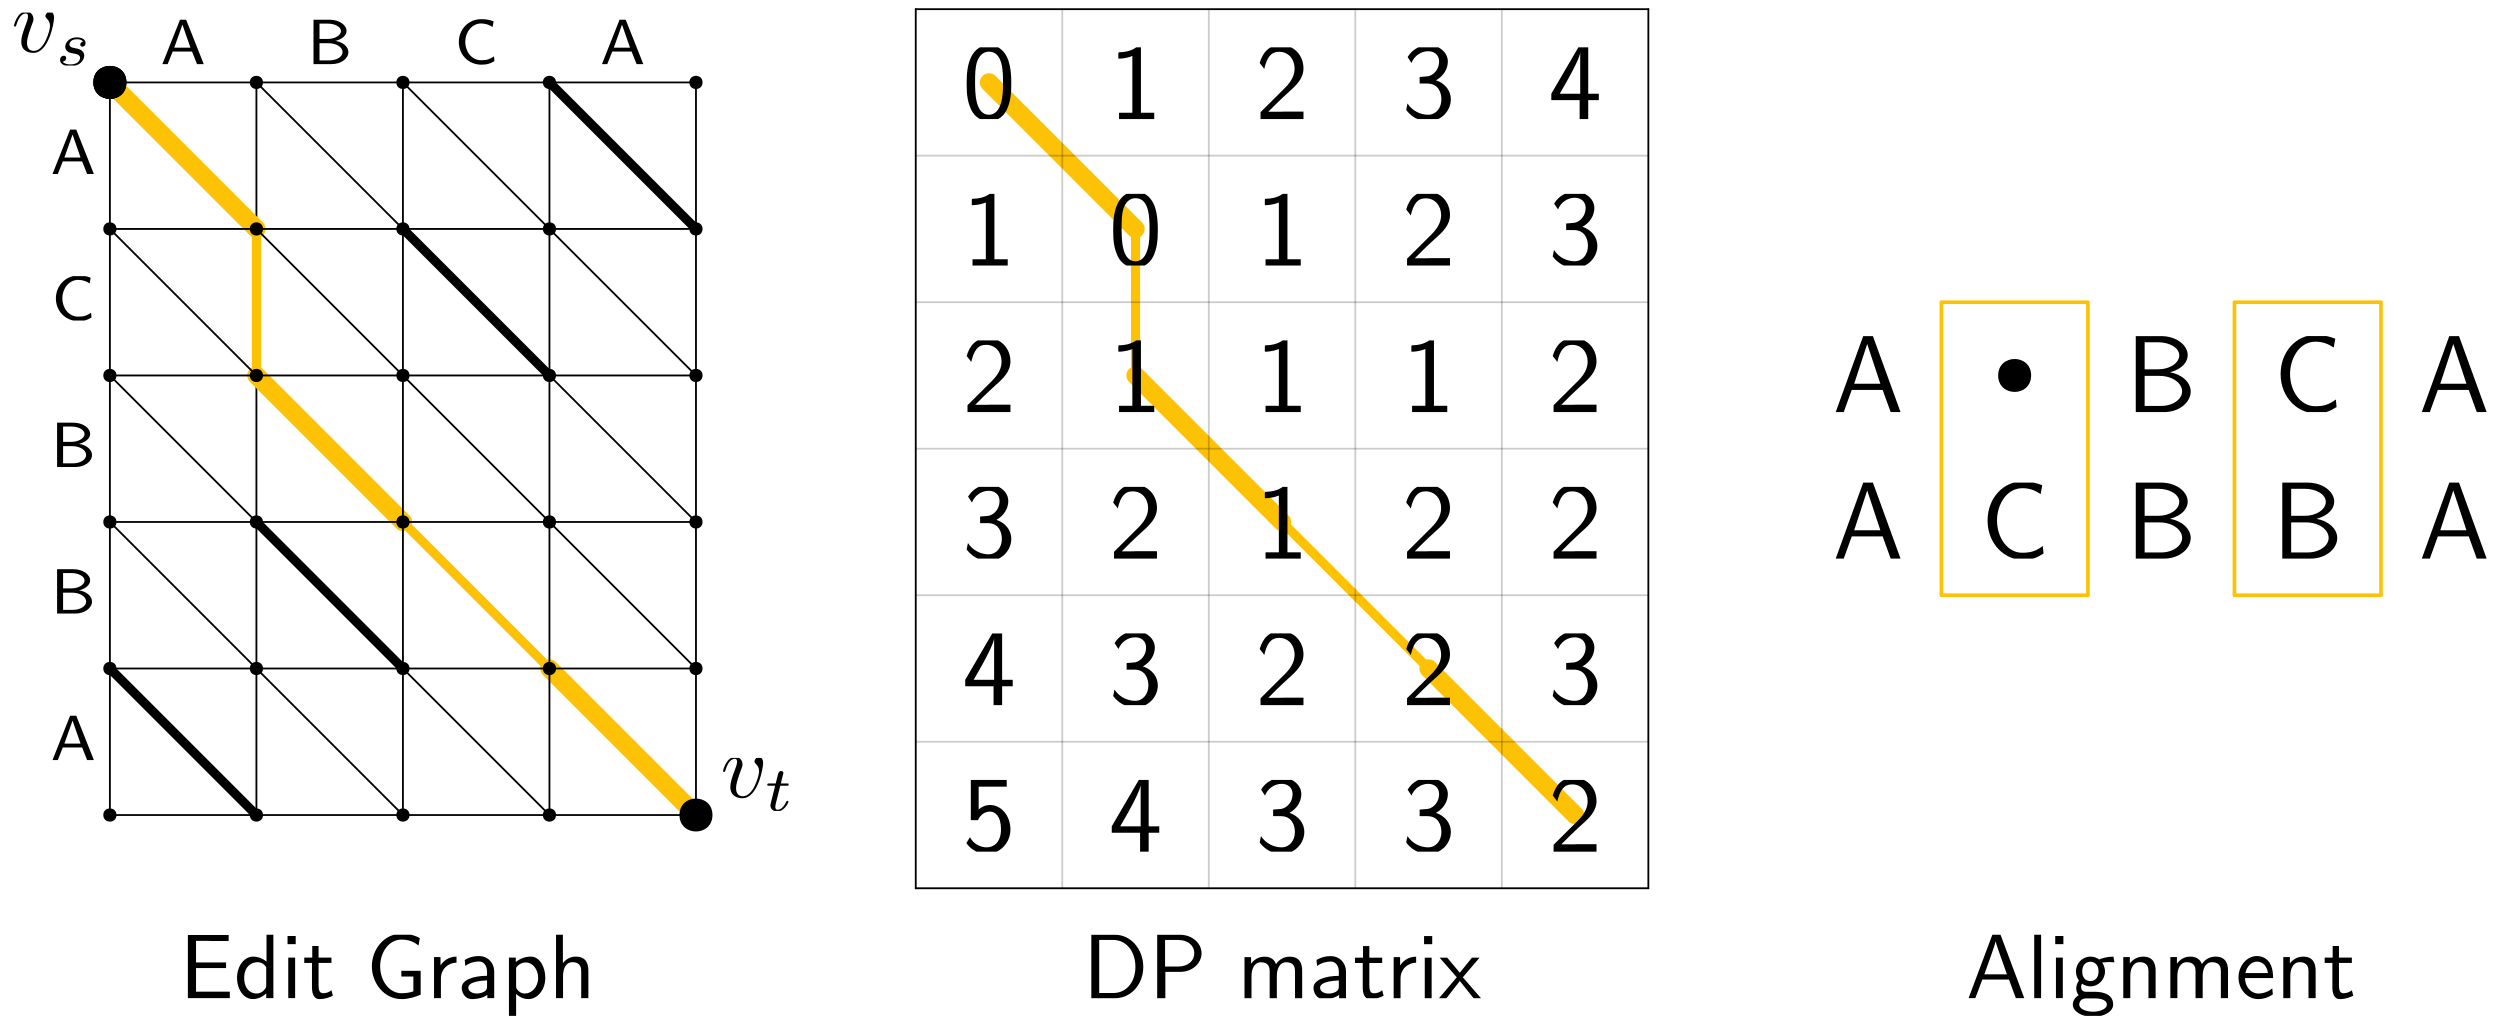 <?xml version="1.0" encoding="UTF-8"?>
<svg xmlns="http://www.w3.org/2000/svg" xmlns:xlink="http://www.w3.org/1999/xlink" width="273" height="112" viewBox="0 0 273 112">
<defs>
<g>
<g id="glyph-0-0">
<path d="M 4.672 -3.703 C 4.672 -4.25 4.406 -4.406 4.234 -4.406 C 3.984 -4.406 3.734 -4.141 3.734 -3.922 C 3.734 -3.797 3.781 -3.734 3.891 -3.625 C 4.109 -3.422 4.234 -3.172 4.234 -2.812 C 4.234 -2.391 3.625 -0.109 2.469 -0.109 C 1.953 -0.109 1.719 -0.453 1.719 -0.984 C 1.719 -1.531 2 -2.266 2.297 -3.094 C 2.375 -3.266 2.422 -3.406 2.422 -3.594 C 2.422 -4.031 2.109 -4.406 1.609 -4.406 C 0.672 -4.406 0.297 -2.953 0.297 -2.875 C 0.297 -2.766 0.391 -2.766 0.406 -2.766 C 0.516 -2.766 0.516 -2.797 0.562 -2.953 C 0.859 -3.953 1.281 -4.188 1.578 -4.188 C 1.656 -4.188 1.828 -4.188 1.828 -3.875 C 1.828 -3.625 1.719 -3.344 1.656 -3.172 C 1.219 -2.016 1.094 -1.562 1.094 -1.125 C 1.094 -0.047 1.969 0.109 2.422 0.109 C 4.094 0.109 4.672 -3.188 4.672 -3.703 Z M 4.672 -3.703 "/>
</g>
<g id="glyph-1-0">
<path d="M 3 -2.625 C 2.828 -2.578 2.703 -2.438 2.703 -2.297 C 2.703 -2.125 2.844 -2.062 2.938 -2.062 C 3.016 -2.062 3.281 -2.109 3.281 -2.469 C 3.281 -2.922 2.781 -3.078 2.344 -3.078 C 1.266 -3.078 1.062 -2.266 1.062 -2.062 C 1.062 -1.797 1.219 -1.625 1.312 -1.547 C 1.484 -1.406 1.609 -1.375 2.094 -1.297 C 2.25 -1.266 2.688 -1.188 2.688 -0.844 C 2.688 -0.719 2.609 -0.453 2.328 -0.281 C 2.047 -0.125 1.703 -0.125 1.625 -0.125 C 1.344 -0.125 0.953 -0.188 0.781 -0.422 C 1.016 -0.453 1.172 -0.625 1.172 -0.812 C 1.172 -0.984 1.047 -1.078 0.906 -1.078 C 0.703 -1.078 0.5 -0.906 0.5 -0.609 C 0.5 -0.188 0.938 0.062 1.609 0.062 C 2.906 0.062 3.141 -0.812 3.141 -1.078 C 3.141 -1.719 2.438 -1.844 2.172 -1.891 C 2.109 -1.906 1.938 -1.938 1.891 -1.953 C 1.641 -2 1.516 -2.141 1.516 -2.297 C 1.516 -2.453 1.641 -2.641 1.797 -2.75 C 1.984 -2.859 2.219 -2.875 2.344 -2.875 C 2.484 -2.875 2.844 -2.859 3 -2.625 Z M 3 -2.625 "/>
</g>
<g id="glyph-1-1">
<path d="M 1.719 -2.75 L 2.422 -2.75 C 2.562 -2.75 2.641 -2.75 2.641 -2.906 C 2.641 -3 2.562 -3 2.438 -3 L 1.781 -3 L 2.031 -4.031 C 2.047 -4.062 2.062 -4.109 2.062 -4.125 C 2.062 -4.266 1.953 -4.359 1.812 -4.359 C 1.641 -4.359 1.547 -4.234 1.484 -4.062 C 1.438 -3.875 1.531 -4.219 1.219 -3 L 0.516 -3 C 0.391 -3 0.297 -3 0.297 -2.844 C 0.297 -2.75 0.375 -2.75 0.5 -2.75 L 1.156 -2.75 L 0.75 -1.109 C 0.703 -0.938 0.641 -0.688 0.641 -0.594 C 0.641 -0.188 1 0.062 1.391 0.062 C 2.172 0.062 2.609 -0.906 2.609 -1 C 2.609 -1.094 2.516 -1.094 2.5 -1.094 C 2.406 -1.094 2.406 -1.078 2.344 -0.953 C 2.156 -0.516 1.797 -0.125 1.422 -0.125 C 1.266 -0.125 1.172 -0.219 1.172 -0.469 C 1.172 -0.531 1.203 -0.688 1.219 -0.75 Z M 1.719 -2.75 "/>
</g>
<g id="glyph-2-0">
<path d="M 5.359 -3.891 C 5.359 -4.703 5.312 -5.625 5.016 -6.469 C 4.5 -7.812 3.562 -8.078 2.922 -8.078 C 2.156 -8.078 1.406 -7.688 0.953 -6.734 C 0.562 -5.891 0.484 -4.922 0.484 -3.891 C 0.484 -2.594 0.594 -1.859 0.984 -1.016 C 1.344 -0.234 2.109 0.25 2.922 0.25 C 3.703 0.25 4.453 -0.172 4.859 -1 C 5.266 -1.859 5.359 -2.719 5.359 -3.891 Z M 2.922 -0.469 C 1.406 -0.469 1.406 -2.922 1.406 -4.047 C 1.406 -4.812 1.406 -5.547 1.609 -6.234 C 1.906 -7.078 2.422 -7.359 2.922 -7.359 C 4.453 -7.359 4.453 -5.141 4.453 -4.047 C 4.453 -3.281 4.453 -2.484 4.234 -1.75 C 3.906 -0.594 3.234 -0.469 2.922 -0.469 Z M 2.922 -0.469 "/>
</g>
<g id="glyph-2-1">
<path d="M 3.516 -8.078 L 3.281 -8.078 C 3.094 -7.891 2.516 -7.328 1.234 -7.297 C 1.062 -7.297 1.047 -7.297 1.047 -7.078 L 1.047 -6.594 C 1.781 -6.594 2.328 -6.781 2.578 -6.891 L 2.578 -0.688 L 1.125 -0.688 L 1.125 0 L 4.969 0 L 4.969 -0.688 L 3.516 -0.688 Z M 3.516 -8.078 "/>
</g>
<g id="glyph-2-2">
<path d="M 0.578 -0.75 L 0.578 0 L 5.266 0 L 5.266 -0.812 L 3.125 -0.812 C 2.984 -0.812 2.844 -0.797 2.703 -0.797 L 1.422 -0.797 C 1.734 -1.125 2.844 -2.219 3.625 -2.922 C 4.5 -3.688 5.266 -4.438 5.266 -5.531 C 5.266 -6.859 4.344 -8.078 2.766 -8.078 C 1.469 -8.078 0.812 -7.234 0.484 -6.125 C 0.875 -5.641 0.875 -5.625 0.984 -5.469 C 1.281 -6.75 1.719 -7.344 2.609 -7.344 C 3.641 -7.344 4.297 -6.531 4.297 -5.516 C 4.297 -4.891 4.047 -4.203 3.25 -3.406 Z M 0.578 -0.75 "/>
</g>
<g id="glyph-2-3">
<path d="M 1.062 -6.125 C 1.359 -6.891 2.094 -7.406 2.891 -7.406 C 3.5 -7.406 4.078 -7.047 4.078 -6.281 C 4.078 -5.469 3.531 -4.812 2.875 -4.672 C 2.828 -4.656 2.062 -4.609 1.953 -4.594 L 1.953 -3.875 L 2.797 -3.875 C 4.031 -3.875 4.328 -2.828 4.328 -2.156 C 4.328 -1.188 3.734 -0.469 2.875 -0.469 C 2.109 -0.469 1.172 -0.844 0.625 -1.703 L 0.484 -1 C 1.266 0.062 2.312 0.25 2.906 0.25 C 4.297 0.25 5.359 -0.891 5.359 -2.156 C 5.359 -3.078 4.75 -3.891 3.734 -4.234 C 4.562 -4.688 5.031 -5.484 5.031 -6.281 C 5.031 -7.297 4.062 -8.078 2.906 -8.078 C 1.953 -8.078 1.094 -7.547 0.641 -6.766 Z M 1.062 -6.125 "/>
</g>
<g id="glyph-2-4">
<path d="M 4.359 -2.062 L 5.516 -2.062 L 5.516 -2.766 L 4.359 -2.766 L 4.359 -7.828 L 3.281 -7.828 L 0.328 -2.766 L 0.328 -2.062 L 3.422 -2.062 L 3.422 0 L 4.359 0 Z M 1.25 -2.766 C 1.594 -3.375 2.062 -4.141 2.562 -5.109 C 2.703 -5.375 3.484 -6.844 3.484 -7.297 L 3.484 -2.766 Z M 1.25 -2.766 "/>
</g>
<g id="glyph-2-5">
<path d="M 1.797 -7.094 L 4.859 -7.094 L 4.859 -7.828 L 0.938 -7.828 L 0.938 -3.438 L 1.719 -3.438 C 2.016 -4.109 2.547 -4.375 3.031 -4.375 C 3.594 -4.375 4.234 -3.875 4.234 -2.453 C 4.234 -0.938 3.375 -0.469 2.672 -0.469 C 2.016 -0.469 1.234 -0.828 0.844 -1.578 L 0.453 -0.938 C 1.25 0.188 2.359 0.25 2.688 0.25 C 4.094 0.25 5.266 -0.938 5.266 -2.422 C 5.266 -3.922 4.25 -5.094 3.047 -5.094 C 2.562 -5.094 2.125 -4.906 1.797 -4.609 Z M 1.797 -7.094 "/>
</g>
<g id="glyph-3-0">
<path d="M 4.391 -8.297 L 3.328 -8.297 L 0.328 0 L 1.203 0 L 2.078 -2.422 L 5.453 -2.422 L 6.328 0 L 7.406 0 Z M 3.766 -7.438 L 5.203 -3.094 L 2.344 -3.094 Z M 3.766 -7.438 "/>
</g>
<g id="glyph-3-1">
<path d="M 1.109 -8.297 L 1.109 0 L 4.203 0 C 5.875 0 7.109 -1.078 7.109 -2.25 C 7.109 -3.297 6.078 -4.141 4.844 -4.344 C 6.234 -4.719 6.781 -5.516 6.781 -6.219 C 6.781 -7.297 5.562 -8.297 3.875 -8.297 Z M 2.078 -4.672 L 2.078 -7.625 L 3.547 -7.625 C 4.828 -7.625 5.859 -7 5.859 -6.203 C 5.859 -5.359 4.828 -4.672 3.562 -4.672 Z M 2.078 -0.672 L 2.078 -3.953 L 3.672 -3.953 C 5.219 -3.953 6.172 -3.094 6.172 -2.266 C 6.172 -1.422 5.203 -0.672 3.859 -0.672 Z M 2.078 -0.672 "/>
</g>
<g id="glyph-3-2">
<path d="M 6.812 -1.375 C 6.078 -0.844 5.578 -0.641 4.547 -0.641 C 2.984 -0.641 1.812 -2.25 1.812 -4.172 C 1.812 -5.781 2.766 -7.688 4.594 -7.688 C 5.375 -7.688 5.969 -7.453 6.578 -7.047 L 6.75 -8.016 C 5.969 -8.312 5.391 -8.422 4.562 -8.422 C 2.531 -8.422 0.781 -6.641 0.781 -4.156 C 0.781 -1.547 2.719 0.109 4.453 0.109 C 5.656 0.109 5.922 0.031 6.891 -0.547 Z M 6.812 -1.375 "/>
</g>
<g id="glyph-4-0">
<path d="M 5.109 -3.281 L 5.109 -3.891 L 1.828 -3.891 L 1.828 -6.25 L 3.203 -6.25 C 3.312 -6.25 3.438 -6.234 3.562 -6.234 L 5.391 -6.234 L 5.391 -6.891 L 0.938 -6.891 L 0.938 0 L 5.516 0 L 5.516 -0.703 L 4.266 -0.703 C 4.141 -0.703 4.031 -0.703 3.906 -0.703 L 1.828 -0.703 L 1.828 -3.281 Z M 5.109 -3.281 "/>
</g>
<g id="glyph-4-1">
<path d="M 4.328 -6.922 L 3.578 -6.922 L 3.578 -3.984 C 3.047 -4.422 2.5 -4.531 2.125 -4.531 C 1.141 -4.531 0.359 -3.5 0.359 -2.219 C 0.359 -0.906 1.125 0.109 2.078 0.109 C 2.406 0.109 2.984 0.016 3.547 -0.516 L 3.547 0 L 4.328 0 Z M 3.547 -1.391 C 3.547 -1.25 3.531 -1.062 3.219 -0.781 C 2.984 -0.578 2.734 -0.5 2.484 -0.5 C 1.859 -0.5 1.141 -0.969 1.141 -2.203 C 1.141 -3.516 2 -3.922 2.578 -3.922 C 3.031 -3.922 3.328 -3.703 3.547 -3.375 Z M 3.547 -1.391 "/>
</g>
<g id="glyph-4-2">
<path d="M 1.625 -6.781 L 0.734 -6.781 L 0.734 -5.891 L 1.625 -5.891 Z M 1.562 -4.422 L 0.812 -4.422 L 0.812 0 L 1.562 0 Z M 1.562 -4.422 "/>
</g>
<g id="glyph-4-3">
<path d="M 1.75 -3.844 L 3.156 -3.844 L 3.156 -4.422 L 1.75 -4.422 L 1.75 -5.688 L 1.062 -5.688 L 1.062 -4.422 L 0.188 -4.422 L 0.188 -3.844 L 1.031 -3.844 L 1.031 -1.188 C 1.031 -0.594 1.172 0.109 1.859 0.109 C 2.547 0.109 3.062 -0.141 3.312 -0.266 L 3.156 -0.859 C 2.891 -0.641 2.578 -0.531 2.25 -0.531 C 1.891 -0.531 1.75 -0.828 1.75 -1.359 Z M 1.75 -3.844 "/>
</g>
<g id="glyph-4-4">
<path d="M 5.984 -2.984 L 3.875 -2.984 L 3.875 -2.359 L 5.188 -2.359 L 5.188 -0.734 C 4.797 -0.594 4.312 -0.531 3.891 -0.531 C 2.578 -0.531 1.562 -1.859 1.562 -3.469 C 1.562 -5.031 2.547 -6.391 3.875 -6.391 C 4.672 -6.391 5.25 -6.156 5.75 -5.734 L 5.891 -6.547 C 5.328 -6.891 4.562 -7.031 3.891 -7.031 C 1.969 -7.031 0.656 -5.297 0.656 -3.469 C 0.656 -1.656 1.984 0.109 3.891 0.109 C 4.641 0.109 5.312 -0.094 5.984 -0.375 Z M 5.984 -2.984 "/>
</g>
<g id="glyph-4-5">
<path d="M 1.562 -2.141 C 1.562 -3.125 2.281 -3.844 3.266 -3.875 L 3.266 -4.531 C 2.375 -4.531 1.828 -4.031 1.516 -3.578 L 1.516 -4.484 L 0.812 -4.484 L 0.812 0 L 1.562 0 Z M 1.562 -2.141 "/>
</g>
<g id="glyph-4-6">
<path d="M 3.984 -2.875 C 3.984 -3.891 3.25 -4.594 2.328 -4.594 C 1.688 -4.594 1.234 -4.438 0.766 -4.172 L 0.828 -3.516 C 1.344 -3.875 1.844 -4 2.328 -4 C 2.797 -4 3.203 -3.609 3.203 -2.875 L 3.203 -2.438 C 1.703 -2.422 0.438 -2 0.438 -1.125 C 0.438 -0.703 0.703 0.109 1.578 0.109 C 1.719 0.109 2.656 0.094 3.234 -0.359 L 3.234 0 L 3.984 0 Z M 3.203 -1.312 C 3.203 -1.125 3.203 -0.875 2.859 -0.688 C 2.578 -0.516 2.188 -0.5 2.078 -0.5 C 1.609 -0.5 1.156 -0.734 1.156 -1.141 C 1.156 -1.844 2.766 -1.906 3.203 -1.938 Z M 3.203 -1.312 "/>
</g>
<g id="glyph-4-7">
<path d="M 1.594 -0.453 C 1.906 -0.172 2.344 0.109 2.938 0.109 C 3.906 0.109 4.781 -0.875 4.781 -2.219 C 4.781 -3.422 4.156 -4.531 3.203 -4.531 C 2.609 -4.531 2.031 -4.328 1.562 -3.938 L 1.562 -4.422 L 0.812 -4.422 L 0.812 1.938 L 1.594 1.938 Z M 1.594 -3.312 C 1.828 -3.672 2.219 -3.891 2.656 -3.891 C 3.406 -3.891 4 -3.141 4 -2.219 C 4 -1.203 3.297 -0.5 2.547 -0.5 C 2.156 -0.5 1.891 -0.703 1.688 -0.969 C 1.594 -1.109 1.594 -1.141 1.594 -1.312 Z M 1.594 -3.312 "/>
</g>
<g id="glyph-4-8">
<path d="M 4.344 -2.969 C 4.344 -3.625 4.188 -4.531 2.969 -4.531 C 2.359 -4.531 1.875 -4.234 1.562 -3.812 L 1.562 -6.922 L 0.812 -6.922 L 0.812 0 L 1.578 0 L 1.578 -2.438 C 1.578 -3.094 1.828 -3.922 2.594 -3.922 C 3.547 -3.922 3.562 -3.219 3.562 -2.906 L 3.562 0 L 4.344 0 Z M 4.344 -2.969 "/>
</g>
<g id="glyph-4-9">
<path d="M 0.953 -6.922 L 0.953 0 L 3.578 0 C 5.281 0 6.625 -1.516 6.625 -3.406 C 6.625 -5.328 5.281 -6.922 3.562 -6.922 Z M 1.812 -0.562 L 1.812 -6.359 L 3.344 -6.359 C 4.734 -6.359 5.766 -5.156 5.766 -3.406 C 5.766 -1.703 4.734 -0.562 3.344 -0.562 Z M 1.812 -0.562 "/>
</g>
<g id="glyph-4-10">
<path d="M 3.516 -2.875 C 4.75 -2.875 5.797 -3.781 5.797 -4.906 C 5.797 -5.969 4.812 -6.922 3.438 -6.922 L 0.953 -6.922 L 0.953 0 L 1.844 0 L 1.844 -2.875 Z M 3.219 -6.359 C 4.312 -6.359 5 -5.75 5 -4.906 C 5 -4.109 4.359 -3.453 3.219 -3.453 L 1.812 -3.453 L 1.812 -6.359 Z M 3.219 -6.359 "/>
</g>
<g id="glyph-4-11">
<path d="M 7.109 -2.969 C 7.109 -3.641 6.953 -4.531 5.734 -4.531 C 5.141 -4.531 4.625 -4.25 4.25 -3.719 C 4 -4.469 3.297 -4.531 2.984 -4.531 C 2.266 -4.531 1.797 -4.125 1.531 -3.766 L 1.531 -4.484 L 0.812 -4.484 L 0.812 0 L 1.578 0 L 1.578 -2.438 C 1.578 -3.125 1.859 -3.922 2.594 -3.922 C 3.516 -3.922 3.562 -3.281 3.562 -2.906 L 3.562 0 L 4.344 0 L 4.344 -2.438 C 4.344 -3.125 4.609 -3.922 5.359 -3.922 C 6.281 -3.922 6.328 -3.281 6.328 -2.906 L 6.328 0 L 7.109 0 Z M 7.109 -2.969 "/>
</g>
<g id="glyph-4-12">
<path d="M 2.594 -2.281 L 4.422 -4.422 L 3.594 -4.422 L 2.266 -2.781 L 0.891 -4.422 L 0.062 -4.422 L 1.938 -2.281 L 0 0 L 0.812 0 L 2.266 -1.875 L 3.766 0 L 4.578 0 Z M 2.594 -2.281 "/>
</g>
<g id="glyph-4-13">
<path d="M 3.766 -6.922 L 2.875 -6.922 L 0.281 0 L 1.016 0 L 1.781 -2.031 L 4.688 -2.031 L 5.438 0 L 6.359 0 Z M 4.469 -2.594 L 2 -2.594 L 2.641 -4.391 C 2.844 -4.984 3.156 -5.828 3.234 -6.203 C 3.266 -6.062 3.328 -5.812 3.562 -5.156 Z M 4.469 -2.594 "/>
</g>
<g id="glyph-4-14">
<path d="M 1.562 -6.922 L 0.812 -6.922 L 0.812 0 L 1.562 0 Z M 1.562 -6.922 "/>
</g>
<g id="glyph-4-15">
<path d="M 3.516 -3.891 C 3.734 -3.891 4 -3.938 4.25 -3.938 C 4.422 -3.938 4.812 -3.906 4.828 -3.906 L 4.719 -4.531 C 4.031 -4.531 3.453 -4.344 3.156 -4.219 C 2.938 -4.391 2.609 -4.531 2.203 -4.531 C 1.344 -4.531 0.625 -3.812 0.625 -2.906 C 0.625 -2.547 0.75 -2.188 0.953 -1.922 C 0.656 -1.516 0.656 -1.125 0.656 -1.078 C 0.656 -0.812 0.75 -0.531 0.922 -0.312 C 0.406 -0.016 0.281 0.453 0.281 0.703 C 0.281 1.453 1.266 2.047 2.484 2.047 C 3.703 2.047 4.688 1.469 4.688 0.703 C 4.688 -0.688 3.031 -0.688 2.641 -0.688 L 1.766 -0.688 C 1.641 -0.688 1.188 -0.688 1.188 -1.219 C 1.188 -1.328 1.219 -1.484 1.297 -1.578 C 1.5 -1.422 1.828 -1.281 2.203 -1.281 C 3.094 -1.281 3.797 -2.031 3.797 -2.906 C 3.797 -3.391 3.578 -3.766 3.469 -3.906 Z M 2.203 -1.859 C 1.828 -1.859 1.312 -2.078 1.312 -2.906 C 1.312 -3.734 1.828 -3.969 2.203 -3.969 C 2.625 -3.969 3.094 -3.688 3.094 -2.906 C 3.094 -2.141 2.625 -1.859 2.203 -1.859 Z M 2.656 0.031 C 2.875 0.031 4 0.031 4 0.719 C 4 1.156 3.312 1.484 2.5 1.484 C 1.688 1.484 0.984 1.172 0.984 0.703 C 0.984 0.672 0.984 0.031 1.75 0.031 Z M 2.656 0.031 "/>
</g>
<g id="glyph-4-16">
<path d="M 4.344 -2.969 C 4.344 -3.625 4.188 -4.531 2.969 -4.531 C 2.078 -4.531 1.578 -3.859 1.531 -3.781 L 1.531 -4.484 L 0.812 -4.484 L 0.812 0 L 1.578 0 L 1.578 -2.438 C 1.578 -3.094 1.828 -3.922 2.594 -3.922 C 3.547 -3.922 3.562 -3.219 3.562 -2.906 L 3.562 0 L 4.344 0 Z M 4.344 -2.969 "/>
</g>
<g id="glyph-4-17">
<path d="M 4.125 -2.188 C 4.125 -2.516 4.109 -3.266 3.734 -3.875 C 3.312 -4.484 2.719 -4.594 2.359 -4.594 C 1.25 -4.594 0.344 -3.531 0.344 -2.25 C 0.344 -0.938 1.312 0.109 2.5 0.109 C 3.125 0.109 3.703 -0.125 4.094 -0.406 L 4.031 -1.062 C 3.406 -0.531 2.734 -0.5 2.516 -0.5 C 1.719 -0.5 1.078 -1.203 1.047 -2.188 Z M 1.094 -2.734 C 1.25 -3.484 1.781 -3.984 2.359 -3.984 C 2.875 -3.984 3.422 -3.656 3.562 -2.734 Z M 1.094 -2.734 "/>
</g>
<g id="glyph-5-0">
<path d="M 2.797 -4.844 L 2.125 -4.844 L 0.203 0 L 0.781 0 L 1.328 -1.375 L 3.438 -1.375 L 3.984 0 L 4.719 0 Z M 2.391 -4.312 L 3.266 -1.797 L 1.5 -1.797 Z M 2.391 -4.312 "/>
</g>
<g id="glyph-5-1">
<path d="M 0.703 -4.844 L 0.703 0 L 2.688 0 C 3.719 0 4.516 -0.609 4.516 -1.312 C 4.516 -1.922 3.875 -2.422 3.094 -2.531 C 3.812 -2.703 4.312 -3.125 4.312 -3.625 C 4.312 -4.266 3.5 -4.844 2.484 -4.844 Z M 1.359 -2.75 L 1.359 -4.422 L 2.266 -4.422 C 3.047 -4.422 3.703 -4.062 3.703 -3.609 C 3.703 -3.156 3.062 -2.75 2.281 -2.75 Z M 1.359 -0.406 L 1.359 -2.281 L 2.344 -2.281 C 3.219 -2.281 3.875 -1.844 3.875 -1.312 C 3.875 -0.797 3.234 -0.406 2.469 -0.406 Z M 1.359 -0.406 "/>
</g>
<g id="glyph-5-2">
<path d="M 4.312 -0.844 C 3.828 -0.547 3.609 -0.422 2.906 -0.422 C 1.828 -0.422 1.172 -1.422 1.172 -2.438 C 1.172 -3.469 1.891 -4.438 2.906 -4.438 C 3.359 -4.438 3.844 -4.281 4.156 -4.047 L 4.266 -4.672 C 3.781 -4.859 3.391 -4.906 2.891 -4.906 C 1.5 -4.906 0.469 -3.766 0.469 -2.422 C 0.469 -0.984 1.562 0.062 2.922 0.062 C 3.609 0.062 3.891 -0.062 4.359 -0.328 Z M 4.312 -0.844 "/>
</g>
</g>
<clipPath id="clip-0">
<path clip-rule="nonzero" d="M 1.23 1.375 L 6 1.375 L 6 6 L 1.23 6 Z M 1.23 1.375 "/>
</clipPath>
<clipPath id="clip-1">
<path clip-rule="nonzero" d="M 6 4 L 10 4 L 10 7.16 L 6 7.16 Z M 6 4 "/>
</clipPath>
<clipPath id="clip-2">
<path clip-rule="nonzero" d="M 78.66 82.766 L 84 82.766 L 84 88 L 78.66 88 Z M 78.66 82.766 "/>
</clipPath>
<clipPath id="clip-3">
<path clip-rule="nonzero" d="M 83 84 L 86.996 84 L 86.996 88.551 L 83 88.551 Z M 83 84 "/>
</clipPath>
<clipPath id="clip-4">
<path clip-rule="nonzero" d="M 105.074 5.168 L 110.926 5.168 L 110.926 13 L 105.074 13 Z M 105.074 5.168 "/>
</clipPath>
<clipPath id="clip-5">
<path clip-rule="nonzero" d="M 121.074 21.168 L 126.926 21.168 L 126.926 29 L 121.074 29 Z M 121.074 21.168 "/>
</clipPath>
<clipPath id="clip-6">
<path clip-rule="nonzero" d="M 122 37.168 L 126.926 37.168 L 126.926 45 L 122 45 Z M 122 37.168 "/>
</clipPath>
<clipPath id="clip-7">
<path clip-rule="nonzero" d="M 138 37.168 L 142.926 37.168 L 142.926 45 L 138 45 Z M 138 37.168 "/>
</clipPath>
<clipPath id="clip-8">
<path clip-rule="nonzero" d="M 138 21.168 L 142.926 21.168 L 142.926 29 L 138 29 Z M 138 21.168 "/>
</clipPath>
<clipPath id="clip-9">
<path clip-rule="nonzero" d="M 154 37.168 L 158.926 37.168 L 158.926 45 L 154 45 Z M 154 37.168 "/>
</clipPath>
<clipPath id="clip-10">
<path clip-rule="nonzero" d="M 138 53.168 L 142.926 53.168 L 142.926 61 L 138 61 Z M 138 53.168 "/>
</clipPath>
<clipPath id="clip-11">
<path clip-rule="nonzero" d="M 122 5.168 L 126.926 5.168 L 126.926 13 L 122 13 Z M 122 5.168 "/>
</clipPath>
<clipPath id="clip-12">
<path clip-rule="nonzero" d="M 106 21.168 L 110.926 21.168 L 110.926 29 L 106 29 Z M 106 21.168 "/>
</clipPath>
<clipPath id="clip-13">
<path clip-rule="nonzero" d="M 105.074 37.168 L 110.926 37.168 L 110.926 45 L 105.074 45 Z M 105.074 37.168 "/>
</clipPath>
<clipPath id="clip-14">
<path clip-rule="nonzero" d="M 121.074 53.168 L 126.926 53.168 L 126.926 61 L 121.074 61 Z M 121.074 53.168 "/>
</clipPath>
<clipPath id="clip-15">
<path clip-rule="nonzero" d="M 137.074 69.168 L 142.926 69.168 L 142.926 77 L 137.074 77 Z M 137.074 69.168 "/>
</clipPath>
<clipPath id="clip-16">
<path clip-rule="nonzero" d="M 153.074 69.168 L 158.926 69.168 L 158.926 77 L 153.074 77 Z M 153.074 69.168 "/>
</clipPath>
<clipPath id="clip-17">
<path clip-rule="nonzero" d="M 153.074 53.168 L 158.926 53.168 L 158.926 61 L 153.074 61 Z M 153.074 53.168 "/>
</clipPath>
<clipPath id="clip-18">
<path clip-rule="nonzero" d="M 169.074 53.168 L 174.926 53.168 L 174.926 61 L 169.074 61 Z M 169.074 53.168 "/>
</clipPath>
<clipPath id="clip-19">
<path clip-rule="nonzero" d="M 169.074 37.168 L 174.926 37.168 L 174.926 45 L 169.074 45 Z M 169.074 37.168 "/>
</clipPath>
<clipPath id="clip-20">
<path clip-rule="nonzero" d="M 153.074 21.168 L 158.926 21.168 L 158.926 29 L 153.074 29 Z M 153.074 21.168 "/>
</clipPath>
<clipPath id="clip-21">
<path clip-rule="nonzero" d="M 137.074 5.168 L 142.926 5.168 L 142.926 13 L 137.074 13 Z M 137.074 5.168 "/>
</clipPath>
<clipPath id="clip-22">
<path clip-rule="nonzero" d="M 153.074 5.168 L 158.926 5.168 L 158.926 13 L 153.074 13 Z M 153.074 5.168 "/>
</clipPath>
<clipPath id="clip-23">
<path clip-rule="nonzero" d="M 169.074 21.168 L 174.926 21.168 L 174.926 29 L 169.074 29 Z M 169.074 21.168 "/>
</clipPath>
<clipPath id="clip-24">
<path clip-rule="nonzero" d="M 169.074 69.168 L 174.926 69.168 L 174.926 77 L 169.074 77 Z M 169.074 69.168 "/>
</clipPath>
<clipPath id="clip-25">
<path clip-rule="nonzero" d="M 153.074 85.168 L 158.926 85.168 L 158.926 93 L 153.074 93 Z M 153.074 85.168 "/>
</clipPath>
<clipPath id="clip-26">
<path clip-rule="nonzero" d="M 137.074 85.168 L 142.926 85.168 L 142.926 93 L 137.074 93 Z M 137.074 85.168 "/>
</clipPath>
<clipPath id="clip-27">
<path clip-rule="nonzero" d="M 121.074 69.168 L 126.926 69.168 L 126.926 77 L 121.074 77 Z M 121.074 69.168 "/>
</clipPath>
<clipPath id="clip-28">
<path clip-rule="nonzero" d="M 105.074 53.168 L 110.926 53.168 L 110.926 61 L 105.074 61 Z M 105.074 53.168 "/>
</clipPath>
<clipPath id="clip-29">
<path clip-rule="nonzero" d="M 105.074 69.168 L 110.926 69.168 L 110.926 77 L 105.074 77 Z M 105.074 69.168 "/>
</clipPath>
<clipPath id="clip-30">
<path clip-rule="nonzero" d="M 121.074 85.168 L 126.926 85.168 L 126.926 93 L 121.074 93 Z M 121.074 85.168 "/>
</clipPath>
<clipPath id="clip-31">
<path clip-rule="nonzero" d="M 169.074 5.168 L 174.926 5.168 L 174.926 13 L 169.074 13 Z M 169.074 5.168 "/>
</clipPath>
<clipPath id="clip-32">
<path clip-rule="nonzero" d="M 105.074 85.168 L 110.926 85.168 L 110.926 93 L 105.074 93 Z M 105.074 85.168 "/>
</clipPath>
<clipPath id="clip-33">
<path clip-rule="nonzero" d="M 200.133 36.699 L 207.867 36.699 L 207.867 45 L 200.133 45 Z M 200.133 36.699 "/>
</clipPath>
<clipPath id="clip-34">
<path clip-rule="nonzero" d="M 233 36.699 L 239.887 36.699 L 239.887 45 L 233 45 Z M 233 36.699 "/>
</clipPath>
<clipPath id="clip-35">
<path clip-rule="nonzero" d="M 249 36.699 L 255.742 36.699 L 255.742 45 L 249 45 Z M 249 36.699 "/>
</clipPath>
<clipPath id="clip-36">
<path clip-rule="nonzero" d="M 217 52.699 L 223.742 52.699 L 223.742 61 L 217 61 Z M 217 52.699 "/>
</clipPath>
<clipPath id="clip-37">
<path clip-rule="nonzero" d="M 264.133 36.699 L 271.867 36.699 L 271.867 45 L 264.133 45 Z M 264.133 36.699 "/>
</clipPath>
<clipPath id="clip-38">
<path clip-rule="nonzero" d="M 200.133 52.699 L 207.867 52.699 L 207.867 61 L 200.133 61 Z M 200.133 52.699 "/>
</clipPath>
<clipPath id="clip-39">
<path clip-rule="nonzero" d="M 264.133 52.699 L 271.867 52.699 L 271.867 61 L 264.133 61 Z M 264.133 52.699 "/>
</clipPath>
<clipPath id="clip-40">
<path clip-rule="nonzero" d="M 233 52.699 L 239.887 52.699 L 239.887 61 L 233 61 Z M 233 52.699 "/>
</clipPath>
<clipPath id="clip-41">
<path clip-rule="nonzero" d="M 249 52.699 L 255.887 52.699 L 255.887 61 L 249 61 Z M 249 52.699 "/>
</clipPath>
<clipPath id="clip-42">
<path clip-rule="nonzero" d="M 169.074 85.168 L 174.926 85.168 L 174.926 93 L 169.074 93 Z M 169.074 85.168 "/>
</clipPath>
<clipPath id="clip-43">
<path clip-rule="nonzero" d="M 20 102.074 L 65 102.074 L 65 110.93 L 20 110.93 Z M 20 102.074 "/>
</clipPath>
<clipPath id="clip-44">
<path clip-rule="nonzero" d="M 119 102.082 L 161.777 102.082 L 161.777 109 L 119 109 Z M 119 102.082 "/>
</clipPath>
<clipPath id="clip-45">
<path clip-rule="nonzero" d="M 214.691 102.074 L 257 102.074 L 257 110.93 L 214.691 110.93 Z M 214.691 102.074 "/>
</clipPath>
<clipPath id="clip-46">
<path clip-rule="nonzero" d="M 17.531 2.156 L 22.473 2.156 L 22.473 7 L 17.531 7 Z M 17.531 2.156 "/>
</clipPath>
<clipPath id="clip-47">
<path clip-rule="nonzero" d="M 34 2.156 L 38.473 2.156 L 38.473 7 L 34 7 Z M 34 2.156 "/>
</clipPath>
<clipPath id="clip-48">
<path clip-rule="nonzero" d="M 50 2.156 L 54 2.156 L 54 7 L 50 7 Z M 50 2.156 "/>
</clipPath>
<clipPath id="clip-49">
<path clip-rule="nonzero" d="M 6 30.156 L 10 30.156 L 10 35 L 6 35 Z M 6 30.156 "/>
</clipPath>
<clipPath id="clip-50">
<path clip-rule="nonzero" d="M 65.531 2.156 L 70.473 2.156 L 70.473 7 L 65.531 7 Z M 65.531 2.156 "/>
</clipPath>
<clipPath id="clip-51">
<path clip-rule="nonzero" d="M 5.531 14.156 L 10.473 14.156 L 10.473 19 L 5.531 19 Z M 5.531 14.156 "/>
</clipPath>
<clipPath id="clip-52">
<path clip-rule="nonzero" d="M 5.531 78.156 L 10.473 78.156 L 10.473 83 L 5.531 83 Z M 5.531 78.156 "/>
</clipPath>
<clipPath id="clip-53">
<path clip-rule="nonzero" d="M 6 46.156 L 10.473 46.156 L 10.473 51 L 6 51 Z M 6 46.156 "/>
</clipPath>
<clipPath id="clip-54">
<path clip-rule="nonzero" d="M 6 62.156 L 10.473 62.156 L 10.473 67 L 6 67 Z M 6 62.156 "/>
</clipPath>
</defs>
<path fill="none" stroke-width="2" stroke-linecap="round" stroke-linejoin="round" stroke="rgb(99%, 75.4%, 2.7%)" stroke-opacity="1" stroke-miterlimit="10" d="M 208 736 L 224 720 " transform="matrix(1, 0, 0, -1, -100, 745)"/>
<path fill="none" stroke-width="1" stroke-linecap="round" stroke-linejoin="round" stroke="rgb(99%, 75.4%, 2.7%)" stroke-opacity="1" stroke-miterlimit="10" d="M 208 736 L 224 720 L 224 704 L 272 656 " transform="matrix(1, 0, 0, -1, -100, 745)"/>
<path fill="none" stroke-width="0.2" stroke-linecap="round" stroke-linejoin="round" stroke="rgb(0%, 0%, 0%)" stroke-opacity="1" stroke-miterlimit="10" d="M 128 736 L 128 656 " transform="matrix(1, 0, 0, -1, -100, 745)"/>
<path fill="none" stroke-width="2" stroke-linecap="round" stroke-linejoin="round" stroke="rgb(99%, 75.4%, 2.7%)" stroke-opacity="1" stroke-miterlimit="10" d="M 128 704 L 144 688 " transform="matrix(1, 0, 0, -1, -100, 745)"/>
<path fill="none" stroke-width="1" stroke-linecap="round" stroke-linejoin="round" stroke="rgb(99%, 75.4%, 2.7%)" stroke-opacity="1" stroke-miterlimit="10" d="M 112 736 L 128 720 L 128 704 L 176 656 " transform="matrix(1, 0, 0, -1, -100, 745)"/>
<path fill="none" stroke-width="2" stroke-linecap="round" stroke-linejoin="round" stroke="rgb(99%, 75.4%, 2.7%)" stroke-opacity="1" stroke-miterlimit="10" d="M 112 736 L 128 720 " transform="matrix(1, 0, 0, -1, -100, 745)"/>
<path fill="none" stroke-width="2" stroke-linecap="round" stroke-linejoin="round" stroke="rgb(99%, 75.4%, 2.7%)" stroke-opacity="1" stroke-miterlimit="10" d="M 224 704 L 240 688 " transform="matrix(1, 0, 0, -1, -100, 745)"/>
<path fill="none" stroke-width="2" stroke-linecap="round" stroke-linejoin="round" stroke="rgb(99%, 75.4%, 2.7%)" stroke-opacity="1" stroke-miterlimit="10" d="M 256 672 L 272 656 " transform="matrix(1, 0, 0, -1, -100, 745)"/>
<path fill="none" stroke-width="2" stroke-linecap="round" stroke-linejoin="round" stroke="rgb(99%, 75.4%, 2.7%)" stroke-opacity="1" stroke-miterlimit="10" d="M 160 672 L 176 656 " transform="matrix(1, 0, 0, -1, -100, 745)"/>
<path fill-rule="evenodd" fill="rgb(0%, 0%, 0%)" fill-opacity="1" d="M 13.801 9 C 13.801 6.602 10.199 6.602 10.199 9 C 10.199 11.398 13.801 11.398 13.801 9 Z M 13.801 9 "/>
<path fill-rule="evenodd" fill="rgb(0%, 0%, 0%)" fill-opacity="1" d="M 77.801 89 C 77.801 86.602 74.199 86.602 74.199 89 C 74.199 91.398 77.801 91.398 77.801 89 Z M 77.801 89 "/>
<path fill-rule="evenodd" fill="rgb(0%, 0%, 0%)" fill-opacity="1" d="M 28.719 9 C 28.719 8.039 27.281 8.039 27.281 9 C 27.281 9.961 28.719 9.961 28.719 9 Z M 28.719 9 "/>
<path fill-rule="evenodd" fill="rgb(0%, 0%, 0%)" fill-opacity="1" d="M 44.719 9 C 44.719 8.039 43.281 8.039 43.281 9 C 43.281 9.961 44.719 9.961 44.719 9 Z M 44.719 9 "/>
<path fill-rule="evenodd" fill="rgb(0%, 0%, 0%)" fill-opacity="1" d="M 60.719 9 C 60.719 8.039 59.281 8.039 59.281 9 C 59.281 9.961 60.719 9.961 60.719 9 Z M 60.719 9 "/>
<path fill-rule="evenodd" fill="rgb(0%, 0%, 0%)" fill-opacity="1" d="M 76.719 9 C 76.719 8.039 75.281 8.039 75.281 9 C 75.281 9.961 76.719 9.961 76.719 9 Z M 76.719 9 "/>
<path fill-rule="evenodd" fill="rgb(0%, 0%, 0%)" fill-opacity="1" d="M 76.719 25 C 76.719 24.039 75.281 24.039 75.281 25 C 75.281 25.961 76.719 25.961 76.719 25 Z M 76.719 25 "/>
<path fill-rule="evenodd" fill="rgb(0%, 0%, 0%)" fill-opacity="1" d="M 60.719 25 C 60.719 24.039 59.281 24.039 59.281 25 C 59.281 25.961 60.719 25.961 60.719 25 Z M 60.719 25 "/>
<path fill-rule="evenodd" fill="rgb(0%, 0%, 0%)" fill-opacity="1" d="M 44.719 25 C 44.719 24.039 43.281 24.039 43.281 25 C 43.281 25.961 44.719 25.961 44.719 25 Z M 44.719 25 "/>
<path fill-rule="evenodd" fill="rgb(0%, 0%, 0%)" fill-opacity="1" d="M 28.719 25 C 28.719 24.039 27.281 24.039 27.281 25 C 27.281 25.961 28.719 25.961 28.719 25 Z M 28.719 25 "/>
<path fill-rule="evenodd" fill="rgb(0%, 0%, 0%)" fill-opacity="1" d="M 12.719 25 C 12.719 24.039 11.281 24.039 11.281 25 C 11.281 25.961 12.719 25.961 12.719 25 Z M 12.719 25 "/>
<path fill-rule="evenodd" fill="rgb(0%, 0%, 0%)" fill-opacity="1" d="M 12.719 41 C 12.719 40.039 11.281 40.039 11.281 41 C 11.281 41.961 12.719 41.961 12.719 41 Z M 12.719 41 "/>
<path fill-rule="evenodd" fill="rgb(0%, 0%, 0%)" fill-opacity="1" d="M 28.719 41 C 28.719 40.039 27.281 40.039 27.281 41 C 27.281 41.961 28.719 41.961 28.719 41 Z M 28.719 41 "/>
<path fill-rule="evenodd" fill="rgb(0%, 0%, 0%)" fill-opacity="1" d="M 44.719 41 C 44.719 40.039 43.281 40.039 43.281 41 C 43.281 41.961 44.719 41.961 44.719 41 Z M 44.719 41 "/>
<path fill-rule="evenodd" fill="rgb(0%, 0%, 0%)" fill-opacity="1" d="M 60.719 41 C 60.719 40.039 59.281 40.039 59.281 41 C 59.281 41.961 60.719 41.961 60.719 41 Z M 60.719 41 "/>
<path fill-rule="evenodd" fill="rgb(0%, 0%, 0%)" fill-opacity="1" d="M 76.719 41 C 76.719 40.039 75.281 40.039 75.281 41 C 75.281 41.961 76.719 41.961 76.719 41 Z M 76.719 41 "/>
<path fill-rule="evenodd" fill="rgb(0%, 0%, 0%)" fill-opacity="1" d="M 76.719 57 C 76.719 56.039 75.281 56.039 75.281 57 C 75.281 57.961 76.719 57.961 76.719 57 Z M 76.719 57 "/>
<path fill-rule="evenodd" fill="rgb(0%, 0%, 0%)" fill-opacity="1" d="M 60.719 57 C 60.719 56.039 59.281 56.039 59.281 57 C 59.281 57.961 60.719 57.961 60.719 57 Z M 60.719 57 "/>
<path fill-rule="evenodd" fill="rgb(0%, 0%, 0%)" fill-opacity="1" d="M 44.719 57 C 44.719 56.039 43.281 56.039 43.281 57 C 43.281 57.961 44.719 57.961 44.719 57 Z M 44.719 57 "/>
<path fill-rule="evenodd" fill="rgb(0%, 0%, 0%)" fill-opacity="1" d="M 28.719 57 C 28.719 56.039 27.281 56.039 27.281 57 C 27.281 57.961 28.719 57.961 28.719 57 Z M 28.719 57 "/>
<path fill-rule="evenodd" fill="rgb(0%, 0%, 0%)" fill-opacity="1" d="M 12.719 57 C 12.719 56.039 11.281 56.039 11.281 57 C 11.281 57.961 12.719 57.961 12.719 57 Z M 12.719 57 "/>
<path fill-rule="evenodd" fill="rgb(0%, 0%, 0%)" fill-opacity="1" d="M 12.719 73 C 12.719 72.039 11.281 72.039 11.281 73 C 11.281 73.961 12.719 73.961 12.719 73 Z M 12.719 73 "/>
<path fill-rule="evenodd" fill="rgb(0%, 0%, 0%)" fill-opacity="1" d="M 12.719 89 C 12.719 88.039 11.281 88.039 11.281 89 C 11.281 89.961 12.719 89.961 12.719 89 Z M 12.719 89 "/>
<path fill-rule="evenodd" fill="rgb(0%, 0%, 0%)" fill-opacity="1" d="M 28.719 89 C 28.719 88.039 27.281 88.039 27.281 89 C 27.281 89.961 28.719 89.961 28.719 89 Z M 28.719 89 "/>
<path fill-rule="evenodd" fill="rgb(0%, 0%, 0%)" fill-opacity="1" d="M 28.719 73 C 28.719 72.039 27.281 72.039 27.281 73 C 27.281 73.961 28.719 73.961 28.719 73 Z M 28.719 73 "/>
<path fill-rule="evenodd" fill="rgb(0%, 0%, 0%)" fill-opacity="1" d="M 44.719 73 C 44.719 72.039 43.281 72.039 43.281 73 C 43.281 73.961 44.719 73.961 44.719 73 Z M 44.719 73 "/>
<path fill-rule="evenodd" fill="rgb(0%, 0%, 0%)" fill-opacity="1" d="M 44.719 89 C 44.719 88.039 43.281 88.039 43.281 89 C 43.281 89.961 44.719 89.961 44.719 89 Z M 44.719 89 "/>
<path fill-rule="evenodd" fill="rgb(0%, 0%, 0%)" fill-opacity="1" d="M 60.719 89 C 60.719 88.039 59.281 88.039 59.281 89 C 59.281 89.961 60.719 89.961 60.719 89 Z M 60.719 89 "/>
<path fill-rule="evenodd" fill="rgb(0%, 0%, 0%)" fill-opacity="1" d="M 60.719 73 C 60.719 72.039 59.281 72.039 59.281 73 C 59.281 73.961 60.719 73.961 60.719 73 Z M 60.719 73 "/>
<path fill-rule="evenodd" fill="rgb(0%, 0%, 0%)" fill-opacity="1" d="M 76.719 73 C 76.719 72.039 75.281 72.039 75.281 73 C 75.281 73.961 76.719 73.961 76.719 73 Z M 76.719 73 "/>
<path fill-rule="evenodd" fill="rgb(0%, 0%, 0%)" fill-opacity="1" d="M 13.801 9 C 13.801 6.602 10.199 6.602 10.199 9 C 10.199 11.398 13.801 11.398 13.801 9 Z M 13.801 9 "/>
<path fill-rule="evenodd" fill="rgb(0%, 0%, 0%)" fill-opacity="1" d="M 13.801 9 C 13.801 6.602 10.199 6.602 10.199 9 C 10.199 11.398 13.801 11.398 13.801 9 Z M 13.801 9 "/>
<g clip-path="url(#clip-0)">
<g fill="rgb(0%, 0%, 0%)" fill-opacity="1">
<use xlink:href="#glyph-0-0" x="1.23" y="5.666"/>
</g>
</g>
<g clip-path="url(#clip-1)">
<g fill="rgb(0%, 0%, 0%)" fill-opacity="1">
<use xlink:href="#glyph-1-0" x="6.059" y="7.16"/>
</g>
</g>
<path fill="none" stroke-width="0.2" stroke-linecap="round" stroke-linejoin="round" stroke="rgb(0%, 0%, 0%)" stroke-opacity="1" stroke-miterlimit="10" d="M 112 656 L 176 656 " transform="matrix(1, 0, 0, -1, -100, 745)"/>
<path fill="none" stroke-width="0.2" stroke-linecap="round" stroke-linejoin="round" stroke="rgb(0%, 0%, 0%)" stroke-opacity="1" stroke-miterlimit="10" d="M 112 672 L 176 672 " transform="matrix(1, 0, 0, -1, -100, 745)"/>
<path fill="none" stroke-width="0.2" stroke-linecap="round" stroke-linejoin="round" stroke="rgb(0%, 0%, 0%)" stroke-opacity="1" stroke-miterlimit="10" d="M 112 688 L 176 688 " transform="matrix(1, 0, 0, -1, -100, 745)"/>
<path fill="none" stroke-width="0.2" stroke-linecap="round" stroke-linejoin="round" stroke="rgb(0%, 0%, 0%)" stroke-opacity="0.2" stroke-miterlimit="10" d="M 200 728 L 280 728 " transform="matrix(1, 0, 0, -1, -100, 745)"/>
<path fill="none" stroke-width="0.2" stroke-linecap="round" stroke-linejoin="round" stroke="rgb(0%, 0%, 0%)" stroke-opacity="1" stroke-miterlimit="10" d="M 112 720 L 176 720 " transform="matrix(1, 0, 0, -1, -100, 745)"/>
<path fill="none" stroke-width="0.2" stroke-linecap="round" stroke-linejoin="round" stroke="rgb(0%, 0%, 0%)" stroke-opacity="1" stroke-miterlimit="10" d="M 112 736 L 176 736 " transform="matrix(1, 0, 0, -1, -100, 745)"/>
<path fill="none" stroke-width="0.2" stroke-linecap="round" stroke-linejoin="round" stroke="rgb(0%, 0%, 0%)" stroke-opacity="1" stroke-miterlimit="10" d="M 176 736 L 176 656 " transform="matrix(1, 0, 0, -1, -100, 745)"/>
<path fill="none" stroke-width="0.2" stroke-linecap="round" stroke-linejoin="round" stroke="rgb(0%, 0%, 0%)" stroke-opacity="1" stroke-miterlimit="10" d="M 160 736 L 160 656 " transform="matrix(1, 0, 0, -1, -100, 745)"/>
<path fill="none" stroke-width="0.2" stroke-linecap="round" stroke-linejoin="round" stroke="rgb(0%, 0%, 0%)" stroke-opacity="1" stroke-miterlimit="10" d="M 144 736 L 144 656 " transform="matrix(1, 0, 0, -1, -100, 745)"/>
<path fill="none" stroke-width="0.2" stroke-linecap="round" stroke-linejoin="round" stroke="rgb(0%, 0%, 0%)" stroke-opacity="1" stroke-miterlimit="10" d="M 112 736 L 112 656 " transform="matrix(1, 0, 0, -1, -100, 745)"/>
<path fill="none" stroke-width="1" stroke-linecap="round" stroke-linejoin="round" stroke="rgb(0%, 0%, 0%)" stroke-opacity="1" stroke-miterlimit="10" d="M 160 736 L 176 720 " transform="matrix(1, 0, 0, -1, -100, 745)"/>
<path fill="none" stroke-width="1" stroke-linecap="round" stroke-linejoin="round" stroke="rgb(0%, 0%, 0%)" stroke-opacity="1" stroke-miterlimit="10" d="M 112 672 L 128 656 " transform="matrix(1, 0, 0, -1, -100, 745)"/>
<path fill="none" stroke-width="1" stroke-linecap="round" stroke-linejoin="round" stroke="rgb(0%, 0%, 0%)" stroke-opacity="1" stroke-miterlimit="10" d="M 128 688 L 144 672 " transform="matrix(1, 0, 0, -1, -100, 745)"/>
<path fill="none" stroke-width="1" stroke-linecap="round" stroke-linejoin="round" stroke="rgb(0%, 0%, 0%)" stroke-opacity="1" stroke-miterlimit="10" d="M 144 720 L 160 704 " transform="matrix(1, 0, 0, -1, -100, 745)"/>
<path fill="none" stroke-width="0.2" stroke-linecap="round" stroke-linejoin="round" stroke="rgb(0%, 0%, 0%)" stroke-opacity="1" stroke-miterlimit="10" d="M 112 688 L 128 672 " transform="matrix(1, 0, 0, -1, -100, 745)"/>
<path fill="none" stroke-width="0.2" stroke-linecap="round" stroke-linejoin="round" stroke="rgb(0%, 0%, 0%)" stroke-opacity="1" stroke-miterlimit="10" d="M 112 720 L 128 704 " transform="matrix(1, 0, 0, -1, -100, 745)"/>
<path fill="none" stroke-width="0.2" stroke-linecap="round" stroke-linejoin="round" stroke="rgb(0%, 0%, 0%)" stroke-opacity="1" stroke-miterlimit="10" d="M 112 704 L 128 688 " transform="matrix(1, 0, 0, -1, -100, 745)"/>
<path fill="none" stroke-width="0.2" stroke-linecap="round" stroke-linejoin="round" stroke="rgb(0%, 0%, 0%)" stroke-opacity="1" stroke-miterlimit="10" d="M 128 736 L 144 720 " transform="matrix(1, 0, 0, -1, -100, 745)"/>
<path fill="none" stroke-width="0.2" stroke-linecap="round" stroke-linejoin="round" stroke="rgb(0%, 0%, 0%)" stroke-opacity="1" stroke-miterlimit="10" d="M 144 736 L 160 720 " transform="matrix(1, 0, 0, -1, -100, 745)"/>
<path fill="none" stroke-width="0.2" stroke-linecap="round" stroke-linejoin="round" stroke="rgb(0%, 0%, 0%)" stroke-opacity="1" stroke-miterlimit="10" d="M 160 720 L 176 704 " transform="matrix(1, 0, 0, -1, -100, 745)"/>
<path fill="none" stroke-width="0.2" stroke-linecap="round" stroke-linejoin="round" stroke="rgb(0%, 0%, 0%)" stroke-opacity="1" stroke-miterlimit="10" d="M 144 704 L 160 688 " transform="matrix(1, 0, 0, -1, -100, 745)"/>
<path fill="none" stroke-width="0.2" stroke-linecap="round" stroke-linejoin="round" stroke="rgb(0%, 0%, 0%)" stroke-opacity="1" stroke-miterlimit="10" d="M 160 704 L 176 688 " transform="matrix(1, 0, 0, -1, -100, 745)"/>
<path fill="none" stroke-width="0.2" stroke-linecap="round" stroke-linejoin="round" stroke="rgb(0%, 0%, 0%)" stroke-opacity="1" stroke-miterlimit="10" d="M 160 688 L 176 672 " transform="matrix(1, 0, 0, -1, -100, 745)"/>
<path fill="none" stroke-width="0.2" stroke-linecap="round" stroke-linejoin="round" stroke="rgb(0%, 0%, 0%)" stroke-opacity="1" stroke-miterlimit="10" d="M 144 672 L 160 656 " transform="matrix(1, 0, 0, -1, -100, 745)"/>
<path fill="none" stroke-width="0.2" stroke-linecap="round" stroke-linejoin="round" stroke="rgb(0%, 0%, 0%)" stroke-opacity="1" stroke-miterlimit="10" d="M 128 672 L 144 656 " transform="matrix(1, 0, 0, -1, -100, 745)"/>
<path fill="none" stroke-width="0.2" stroke-linecap="round" stroke-linejoin="round" stroke="rgb(0%, 0%, 0%)" stroke-opacity="1" stroke-miterlimit="10" d="M 128 720 L 144 704 " transform="matrix(1, 0, 0, -1, -100, 745)"/>
<g clip-path="url(#clip-2)">
<g fill="rgb(0%, 0%, 0%)" fill-opacity="1">
<use xlink:href="#glyph-0-0" x="78.659" y="87.057"/>
</g>
</g>
<g clip-path="url(#clip-3)">
<g fill="rgb(0%, 0%, 0%)" fill-opacity="1">
<use xlink:href="#glyph-1-1" x="83.488" y="88.551"/>
</g>
</g>
<path fill="none" stroke-width="0.2" stroke-linecap="round" stroke-linejoin="round" stroke="rgb(0%, 0%, 0%)" stroke-opacity="1" stroke-miterlimit="10" d="M 112 704 L 176 704 " transform="matrix(1, 0, 0, -1, -100, 745)"/>
<path fill="none" stroke-width="0.2" stroke-linecap="round" stroke-linejoin="round" stroke="rgb(0%, 0%, 0%)" stroke-opacity="1" stroke-miterlimit="10" d="M 200 744 L 280 744 " transform="matrix(1, 0, 0, -1, -100, 745)"/>
<path fill="none" stroke-width="0.2" stroke-linecap="round" stroke-linejoin="round" stroke="rgb(0%, 0%, 0%)" stroke-opacity="0.2" stroke-miterlimit="10" d="M 200 712 L 280 712 " transform="matrix(1, 0, 0, -1, -100, 745)"/>
<path fill="none" stroke-width="0.2" stroke-linecap="round" stroke-linejoin="round" stroke="rgb(0%, 0%, 0%)" stroke-opacity="0.2" stroke-miterlimit="10" d="M 200 680 L 280 680 " transform="matrix(1, 0, 0, -1, -100, 745)"/>
<path fill="none" stroke-width="0.2" stroke-linecap="round" stroke-linejoin="round" stroke="rgb(0%, 0%, 0%)" stroke-opacity="0.2" stroke-miterlimit="10" d="M 200 696 L 280 696 " transform="matrix(1, 0, 0, -1, -100, 745)"/>
<path fill="none" stroke-width="0.2" stroke-linecap="round" stroke-linejoin="round" stroke="rgb(0%, 0%, 0%)" stroke-opacity="0.2" stroke-miterlimit="10" d="M 200 664 L 280 664 " transform="matrix(1, 0, 0, -1, -100, 745)"/>
<path fill="none" stroke-width="0.2" stroke-linecap="round" stroke-linejoin="round" stroke="rgb(0%, 0%, 0%)" stroke-opacity="1" stroke-miterlimit="10" d="M 200 648 L 280 648 " transform="matrix(1, 0, 0, -1, -100, 745)"/>
<path fill="none" stroke-width="0.2" stroke-linecap="round" stroke-linejoin="round" stroke="rgb(0%, 0%, 0%)" stroke-opacity="1" stroke-miterlimit="10" d="M 200 648 L 200 744 " transform="matrix(1, 0, 0, -1, -100, 745)"/>
<path fill="none" stroke-width="0.2" stroke-linecap="round" stroke-linejoin="round" stroke="rgb(0%, 0%, 0%)" stroke-opacity="0.2" stroke-miterlimit="10" d="M 216 744 L 216 648 " transform="matrix(1, 0, 0, -1, -100, 745)"/>
<path fill="none" stroke-width="0.2" stroke-linecap="round" stroke-linejoin="round" stroke="rgb(0%, 0%, 0%)" stroke-opacity="0.2" stroke-miterlimit="10" d="M 232 648 L 232 744 " transform="matrix(1, 0, 0, -1, -100, 745)"/>
<path fill="none" stroke-width="0.2" stroke-linecap="round" stroke-linejoin="round" stroke="rgb(0%, 0%, 0%)" stroke-opacity="0.2" stroke-miterlimit="10" d="M 248 744 L 248 648 " transform="matrix(1, 0, 0, -1, -100, 745)"/>
<path fill="none" stroke-width="0.2" stroke-linecap="round" stroke-linejoin="round" stroke="rgb(0%, 0%, 0%)" stroke-opacity="0.2" stroke-miterlimit="10" d="M 264 648 L 264 744 " transform="matrix(1, 0, 0, -1, -100, 745)"/>
<path fill="none" stroke-width="0.2" stroke-linecap="round" stroke-linejoin="round" stroke="rgb(0%, 0%, 0%)" stroke-opacity="1" stroke-miterlimit="10" d="M 280 744 L 280 648 " transform="matrix(1, 0, 0, -1, -100, 745)"/>
<g clip-path="url(#clip-4)">
<g fill="rgb(0%, 0%, 0%)" fill-opacity="1">
<use xlink:href="#glyph-2-0" x="105.074" y="13"/>
</g>
</g>
<g clip-path="url(#clip-5)">
<g fill="rgb(0%, 0%, 0%)" fill-opacity="1">
<use xlink:href="#glyph-2-0" x="121.075" y="29"/>
</g>
</g>
<g clip-path="url(#clip-6)">
<g fill="rgb(0%, 0%, 0%)" fill-opacity="1">
<use xlink:href="#glyph-2-1" x="121.075" y="45"/>
</g>
</g>
<g clip-path="url(#clip-7)">
<g fill="rgb(0%, 0%, 0%)" fill-opacity="1">
<use xlink:href="#glyph-2-1" x="137.073" y="45"/>
</g>
</g>
<g clip-path="url(#clip-8)">
<g fill="rgb(0%, 0%, 0%)" fill-opacity="1">
<use xlink:href="#glyph-2-1" x="137.073" y="29"/>
</g>
</g>
<g clip-path="url(#clip-9)">
<g fill="rgb(0%, 0%, 0%)" fill-opacity="1">
<use xlink:href="#glyph-2-1" x="153.073" y="45"/>
</g>
</g>
<g clip-path="url(#clip-10)">
<g fill="rgb(0%, 0%, 0%)" fill-opacity="1">
<use xlink:href="#glyph-2-1" x="137.073" y="61"/>
</g>
</g>
<g clip-path="url(#clip-11)">
<g fill="rgb(0%, 0%, 0%)" fill-opacity="1">
<use xlink:href="#glyph-2-1" x="121.075" y="13"/>
</g>
</g>
<g clip-path="url(#clip-12)">
<g fill="rgb(0%, 0%, 0%)" fill-opacity="1">
<use xlink:href="#glyph-2-1" x="105.074" y="29"/>
</g>
</g>
<g clip-path="url(#clip-13)">
<g fill="rgb(0%, 0%, 0%)" fill-opacity="1">
<use xlink:href="#glyph-2-2" x="105.074" y="45"/>
</g>
</g>
<g clip-path="url(#clip-14)">
<g fill="rgb(0%, 0%, 0%)" fill-opacity="1">
<use xlink:href="#glyph-2-2" x="121.075" y="61"/>
</g>
</g>
<g clip-path="url(#clip-15)">
<g fill="rgb(0%, 0%, 0%)" fill-opacity="1">
<use xlink:href="#glyph-2-2" x="137.073" y="77"/>
</g>
</g>
<g clip-path="url(#clip-16)">
<g fill="rgb(0%, 0%, 0%)" fill-opacity="1">
<use xlink:href="#glyph-2-2" x="153.073" y="77"/>
</g>
</g>
<g clip-path="url(#clip-17)">
<g fill="rgb(0%, 0%, 0%)" fill-opacity="1">
<use xlink:href="#glyph-2-2" x="153.073" y="61"/>
</g>
</g>
<g clip-path="url(#clip-18)">
<g fill="rgb(0%, 0%, 0%)" fill-opacity="1">
<use xlink:href="#glyph-2-2" x="169.073" y="61"/>
</g>
</g>
<g clip-path="url(#clip-19)">
<g fill="rgb(0%, 0%, 0%)" fill-opacity="1">
<use xlink:href="#glyph-2-2" x="169.073" y="45"/>
</g>
</g>
<g clip-path="url(#clip-20)">
<g fill="rgb(0%, 0%, 0%)" fill-opacity="1">
<use xlink:href="#glyph-2-2" x="153.073" y="29"/>
</g>
</g>
<g clip-path="url(#clip-21)">
<g fill="rgb(0%, 0%, 0%)" fill-opacity="1">
<use xlink:href="#glyph-2-2" x="137.073" y="13"/>
</g>
</g>
<g clip-path="url(#clip-22)">
<g fill="rgb(0%, 0%, 0%)" fill-opacity="1">
<use xlink:href="#glyph-2-3" x="153.073" y="13"/>
</g>
</g>
<g clip-path="url(#clip-23)">
<g fill="rgb(0%, 0%, 0%)" fill-opacity="1">
<use xlink:href="#glyph-2-3" x="169.073" y="29"/>
</g>
</g>
<g clip-path="url(#clip-24)">
<g fill="rgb(0%, 0%, 0%)" fill-opacity="1">
<use xlink:href="#glyph-2-3" x="169.073" y="77"/>
</g>
</g>
<g clip-path="url(#clip-25)">
<g fill="rgb(0%, 0%, 0%)" fill-opacity="1">
<use xlink:href="#glyph-2-3" x="153.073" y="93"/>
</g>
</g>
<g clip-path="url(#clip-26)">
<g fill="rgb(0%, 0%, 0%)" fill-opacity="1">
<use xlink:href="#glyph-2-3" x="137.073" y="93"/>
</g>
</g>
<g clip-path="url(#clip-27)">
<g fill="rgb(0%, 0%, 0%)" fill-opacity="1">
<use xlink:href="#glyph-2-3" x="121.075" y="77"/>
</g>
</g>
<g clip-path="url(#clip-28)">
<g fill="rgb(0%, 0%, 0%)" fill-opacity="1">
<use xlink:href="#glyph-2-3" x="105.074" y="61"/>
</g>
</g>
<g clip-path="url(#clip-29)">
<g fill="rgb(0%, 0%, 0%)" fill-opacity="1">
<use xlink:href="#glyph-2-4" x="105.074" y="77"/>
</g>
</g>
<g clip-path="url(#clip-30)">
<g fill="rgb(0%, 0%, 0%)" fill-opacity="1">
<use xlink:href="#glyph-2-4" x="121.075" y="93"/>
</g>
</g>
<g clip-path="url(#clip-31)">
<g fill="rgb(0%, 0%, 0%)" fill-opacity="1">
<use xlink:href="#glyph-2-4" x="169.075" y="13"/>
</g>
</g>
<g clip-path="url(#clip-32)">
<g fill="rgb(0%, 0%, 0%)" fill-opacity="1">
<use xlink:href="#glyph-2-5" x="105.074" y="93"/>
</g>
</g>
<g clip-path="url(#clip-33)">
<g fill="rgb(0%, 0%, 0%)" fill-opacity="1">
<use xlink:href="#glyph-3-0" x="200.132" y="45"/>
</g>
</g>
<g clip-path="url(#clip-34)">
<g fill="rgb(0%, 0%, 0%)" fill-opacity="1">
<use xlink:href="#glyph-3-1" x="232.117" y="45"/>
</g>
</g>
<g clip-path="url(#clip-35)">
<g fill="rgb(0%, 0%, 0%)" fill-opacity="1">
<use xlink:href="#glyph-3-2" x="248.262" y="45"/>
</g>
</g>
<g clip-path="url(#clip-36)">
<g fill="rgb(0%, 0%, 0%)" fill-opacity="1">
<use xlink:href="#glyph-3-2" x="216.262" y="61"/>
</g>
</g>
<g clip-path="url(#clip-37)">
<g fill="rgb(0%, 0%, 0%)" fill-opacity="1">
<use xlink:href="#glyph-3-0" x="264.134" y="45"/>
</g>
</g>
<g clip-path="url(#clip-38)">
<g fill="rgb(0%, 0%, 0%)" fill-opacity="1">
<use xlink:href="#glyph-3-0" x="200.133" y="61"/>
</g>
</g>
<g clip-path="url(#clip-39)">
<g fill="rgb(0%, 0%, 0%)" fill-opacity="1">
<use xlink:href="#glyph-3-0" x="264.134" y="61"/>
</g>
</g>
<g clip-path="url(#clip-40)">
<g fill="rgb(0%, 0%, 0%)" fill-opacity="1">
<use xlink:href="#glyph-3-1" x="232.117" y="61"/>
</g>
</g>
<g clip-path="url(#clip-41)">
<g fill="rgb(0%, 0%, 0%)" fill-opacity="1">
<use xlink:href="#glyph-3-1" x="248.117" y="61"/>
</g>
</g>
<path fill-rule="evenodd" fill="rgb(0%, 0%, 0%)" fill-opacity="1" d="M 221.801 41 C 221.801 38.602 218.199 38.602 218.199 41 C 218.199 43.398 221.801 43.398 221.801 41 Z M 221.801 41 "/>
<g clip-path="url(#clip-42)">
<g fill="rgb(0%, 0%, 0%)" fill-opacity="1">
<use xlink:href="#glyph-2-2" x="169.073" y="93"/>
</g>
</g>
<path fill="none" stroke-width="0.4" stroke-linecap="round" stroke-linejoin="round" stroke="rgb(99%, 75.4%, 2.7%)" stroke-opacity="1" stroke-miterlimit="10" d="M 328 680 L 328 712 L 312 712 L 312 680 Z M 328 680 " transform="matrix(1, 0, 0, -1, -100, 745)"/>
<path fill="none" stroke-width="0.4" stroke-linecap="round" stroke-linejoin="round" stroke="rgb(99%, 75.4%, 2.7%)" stroke-opacity="1" stroke-miterlimit="10" d="M 360 680 L 360 712 L 344 712 L 344 680 Z M 360 680 " transform="matrix(1, 0, 0, -1, -100, 745)"/>
<g clip-path="url(#clip-43)">
<g fill="rgb(0%, 0%, 0%)" fill-opacity="1">
<use xlink:href="#glyph-4-0" x="19.578" y="108.993"/>
<use xlink:href="#glyph-4-1" x="25.525" y="108.993"/>
<use xlink:href="#glyph-4-2" x="30.666" y="108.993"/>
<use xlink:href="#glyph-4-3" x="33.037" y="108.993"/>
<use xlink:href="#glyph-4-4" x="39.951" y="108.993"/>
<use xlink:href="#glyph-4-5" x="46.586" y="108.993"/>
<use xlink:href="#glyph-4-6" x="49.983" y="108.993"/>
<use xlink:href="#glyph-4-7" x="54.765" y="108.993"/>
<use xlink:href="#glyph-4-8" x="59.906" y="108.993"/>
</g>
</g>
<g clip-path="url(#clip-44)">
<g fill="rgb(0%, 0%, 0%)" fill-opacity="1">
<use xlink:href="#glyph-4-9" x="118.221" y="109"/>
<use xlink:href="#glyph-4-10" x="125.413" y="109"/>
<use xlink:href="#glyph-4-11" x="135.087" y="109"/>
<use xlink:href="#glyph-4-6" x="142.997" y="109"/>
<use xlink:href="#glyph-4-3" x="147.78" y="109"/>
<use xlink:href="#glyph-4-5" x="151.376" y="109"/>
<use xlink:href="#glyph-4-2" x="154.773" y="109"/>
<use xlink:href="#glyph-4-12" x="157.144" y="109"/>
</g>
</g>
<g clip-path="url(#clip-45)">
<g fill="rgb(0%, 0%, 0%)" fill-opacity="1">
<use xlink:href="#glyph-4-13" x="214.691" y="108.993"/>
<use xlink:href="#glyph-4-14" x="221.326" y="108.993"/>
<use xlink:href="#glyph-4-2" x="223.697" y="108.993"/>
<use xlink:href="#glyph-4-15" x="226.068" y="108.993"/>
<use xlink:href="#glyph-4-16" x="231.05" y="108.993"/>
<use xlink:href="#glyph-4-11" x="236.19" y="108.993"/>
<use xlink:href="#glyph-4-17" x="244.101" y="108.993"/>
<use xlink:href="#glyph-4-16" x="248.524" y="108.993"/>
<use xlink:href="#glyph-4-3" x="253.665" y="108.993"/>
</g>
</g>
<g clip-path="url(#clip-46)">
<g fill="rgb(0%, 0%, 0%)" fill-opacity="1">
<use xlink:href="#glyph-5-0" x="17.53" y="7"/>
</g>
</g>
<g clip-path="url(#clip-47)">
<g fill="rgb(0%, 0%, 0%)" fill-opacity="1">
<use xlink:href="#glyph-5-1" x="33.531" y="7"/>
</g>
</g>
<g clip-path="url(#clip-48)">
<g fill="rgb(0%, 0%, 0%)" fill-opacity="1">
<use xlink:href="#glyph-5-2" x="49.634" y="7"/>
</g>
</g>
<g clip-path="url(#clip-49)">
<g fill="rgb(0%, 0%, 0%)" fill-opacity="1">
<use xlink:href="#glyph-5-2" x="5.634" y="35"/>
</g>
</g>
<g clip-path="url(#clip-50)">
<g fill="rgb(0%, 0%, 0%)" fill-opacity="1">
<use xlink:href="#glyph-5-0" x="65.531" y="7"/>
</g>
</g>
<g clip-path="url(#clip-51)">
<g fill="rgb(0%, 0%, 0%)" fill-opacity="1">
<use xlink:href="#glyph-5-0" x="5.531" y="19"/>
</g>
</g>
<g clip-path="url(#clip-52)">
<g fill="rgb(0%, 0%, 0%)" fill-opacity="1">
<use xlink:href="#glyph-5-0" x="5.531" y="83"/>
</g>
</g>
<g clip-path="url(#clip-53)">
<g fill="rgb(0%, 0%, 0%)" fill-opacity="1">
<use xlink:href="#glyph-5-1" x="5.531" y="51"/>
</g>
</g>
<g clip-path="url(#clip-54)">
<g fill="rgb(0%, 0%, 0%)" fill-opacity="1">
<use xlink:href="#glyph-5-1" x="5.531" y="67"/>
</g>
</g>
</svg>
